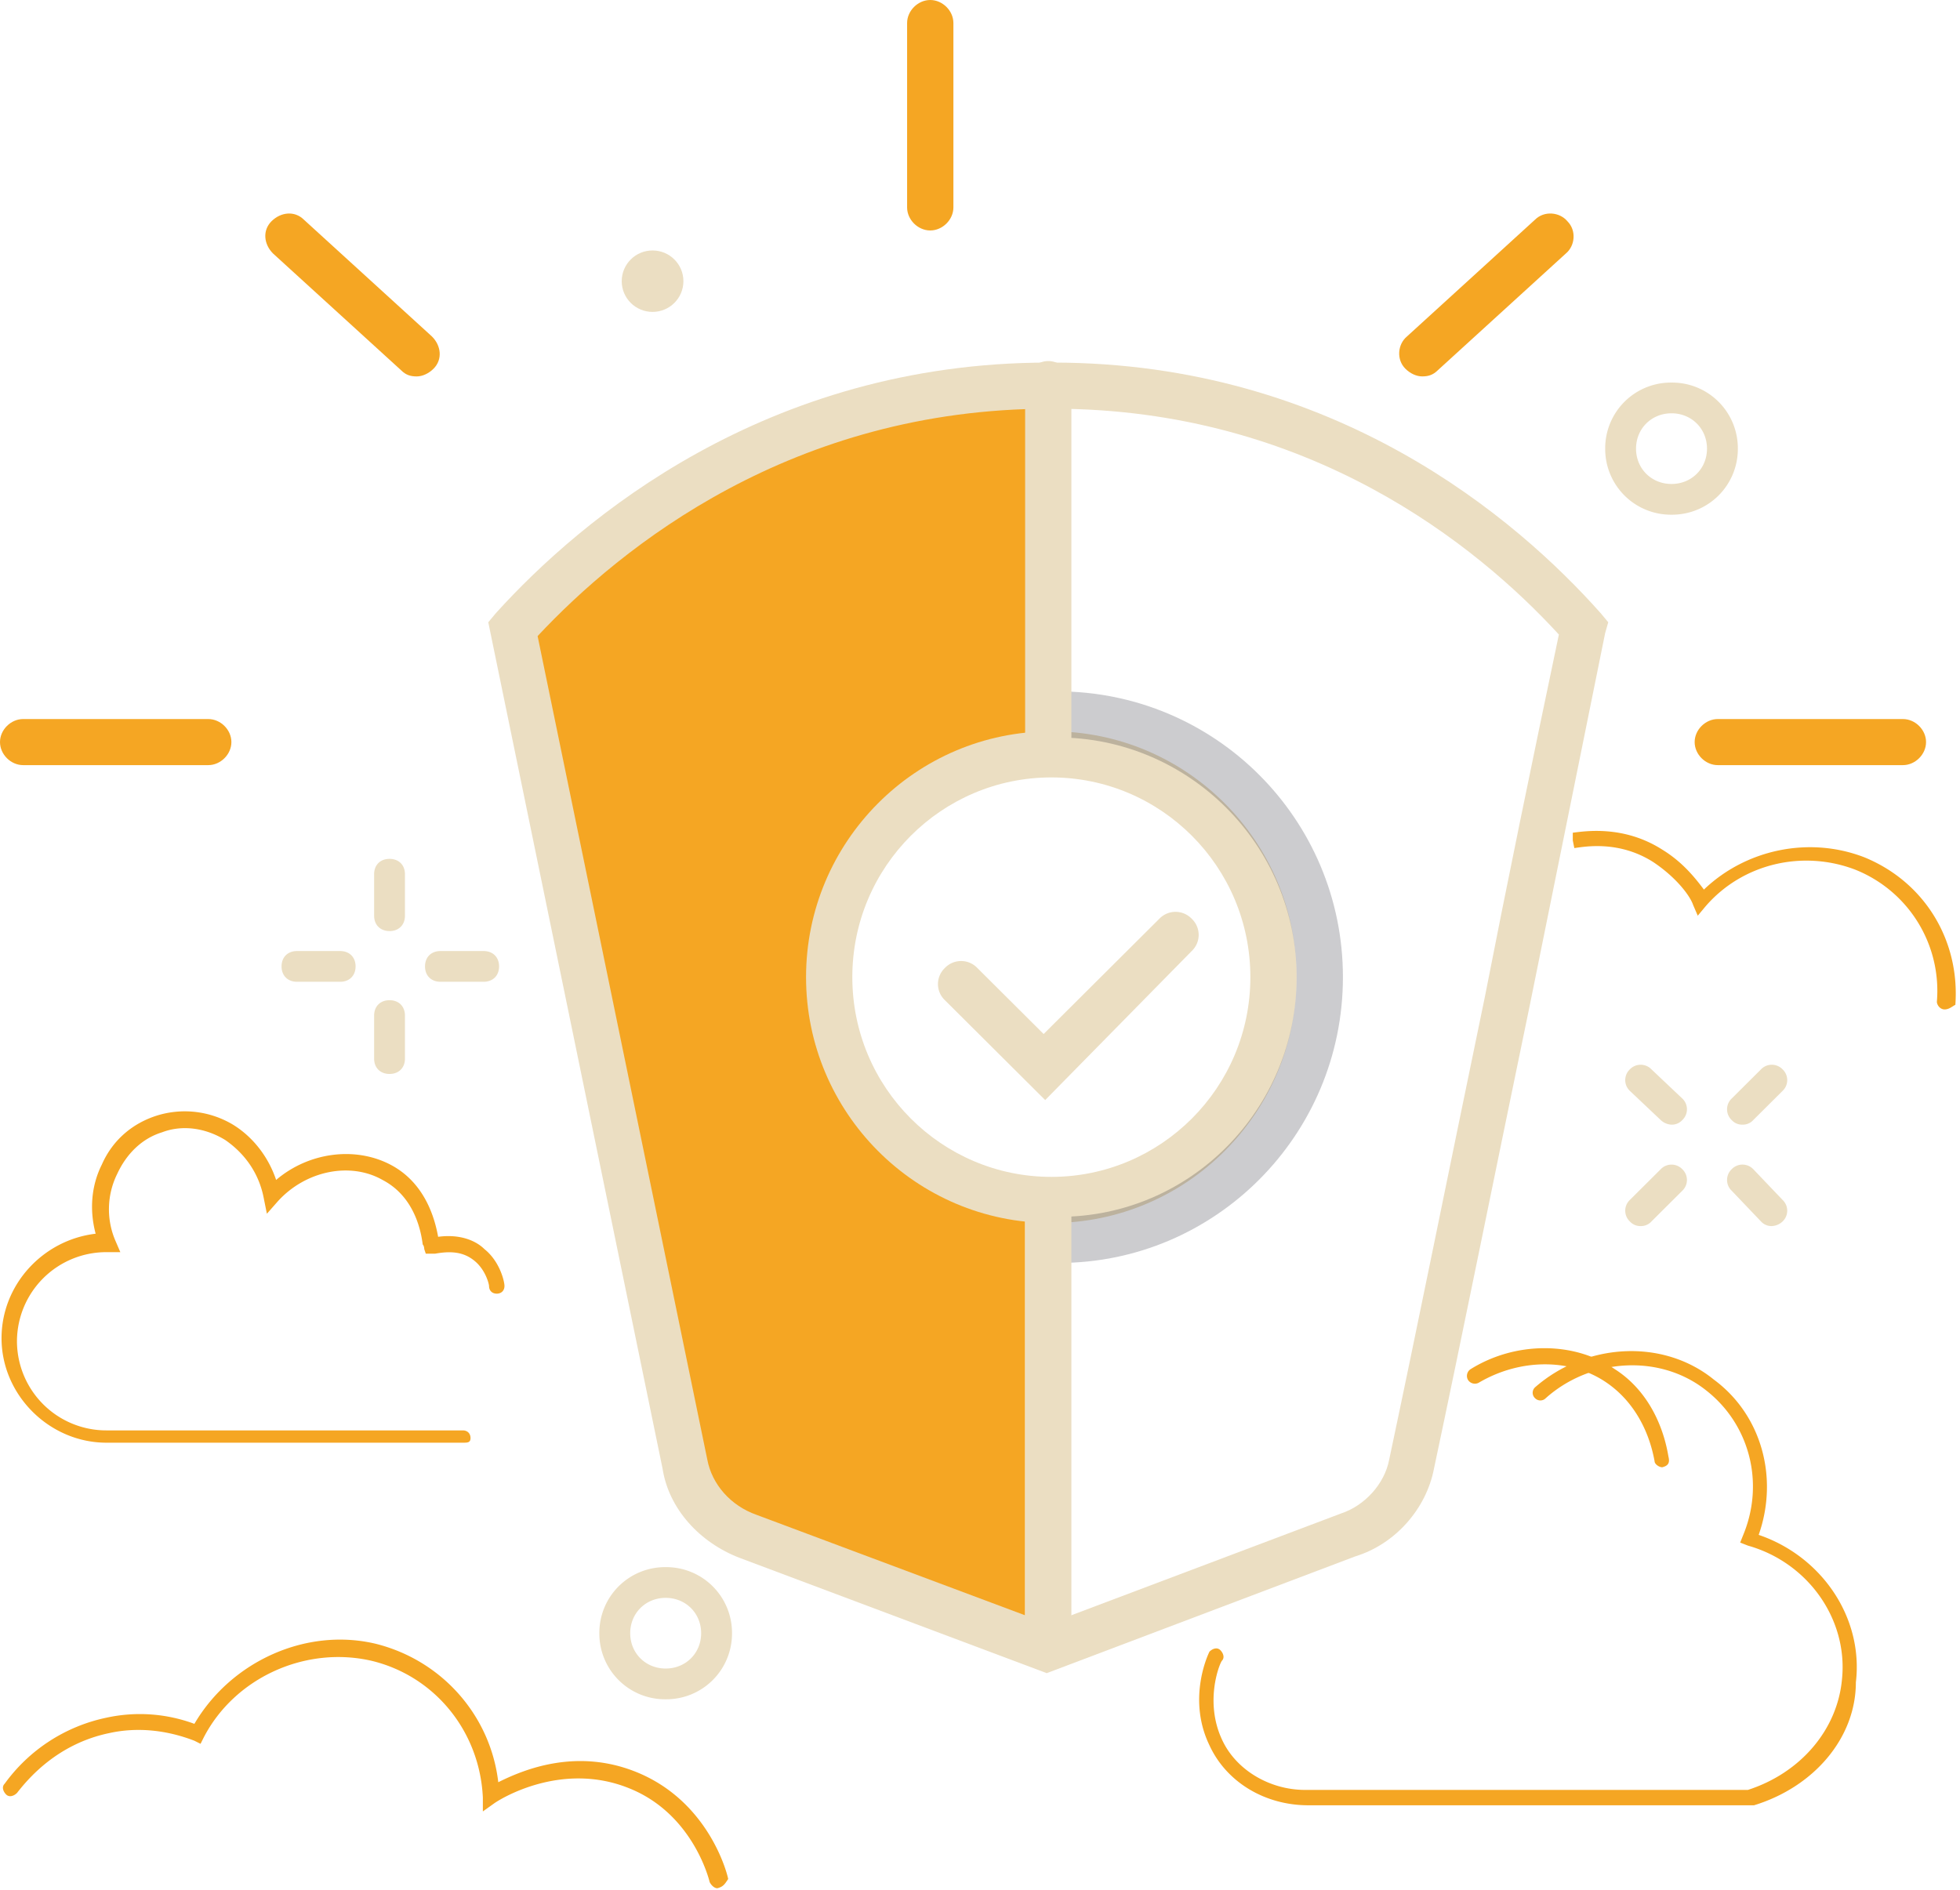 <svg xmlns="http://www.w3.org/2000/svg" width="84" height="81" viewBox="0 0 84 81">
    <g fill="none" fill-rule="nonzero">
        <g fill="#EBDEC2" transform="translate(11.934 10.537)">
            <path d="M16.595 62.298a2.816 2.816 0 0 1-2.843-2.832 2.816 2.816 0 0 1 2.843-2.832 2.816 2.816 0 0 1 2.843 2.832 2.816 2.816 0 0 1-2.843 2.832zm0-4.347c-.86 0-1.52.659-1.52 1.515 0 .856.66 1.514 1.52 1.514s1.52-.658 1.52-1.514-.66-1.515-1.52-1.515zM59.702 11.524a2.816 2.816 0 0 1-2.842-2.831 2.816 2.816 0 0 1 2.842-2.832 2.816 2.816 0 0 1 2.843 2.832 2.816 2.816 0 0 1-2.843 2.831zm0-4.346c-.859 0-1.52.659-1.52 1.515 0 .856.661 1.514 1.52 1.514.86 0 1.521-.658 1.521-1.514s-.661-1.515-1.52-1.515zM4.76 29.37c-.396 0-.66-.263-.66-.658v-1.778c0-.395.264-.658.66-.658.397 0 .661.263.661.658v1.778c0 .395-.264.659-.66.659zM4.76 35.495c-.396 0-.66-.263-.66-.658v-1.844c0-.395.264-.659.66-.659.397 0 .661.264.661.659v1.844c0 .395-.264.658-.66.658zM8.793 31.544h-1.85c-.398 0-.662-.264-.662-.659s.264-.658.661-.658h1.851c.397 0 .662.263.662.658s-.265.659-.662.659zM2.645 31.544H.793c-.396 0-.66-.264-.66-.659s.264-.658.66-.658h1.852c.396 0 .66.263.66.658s-.264.659-.66.659zM62.744 37.668a.601.601 0 0 1-.463-.197.635.635 0 0 1 0-.922l1.256-1.251a.64.64 0 0 1 .926 0 .635.635 0 0 1 0 .922l-1.256 1.25a.601.601 0 0 1-.463.198zM58.38 42.015a.601.601 0 0 1-.463-.198.635.635 0 0 1 0-.922l1.323-1.317a.64.64 0 0 1 .925 0 .635.635 0 0 1 0 .922l-1.322 1.317a.601.601 0 0 1-.463.198zM64 42.015a.601.601 0 0 1-.463-.198L62.281 40.5a.635.635 0 0 1 0-.922.64.64 0 0 1 .926 0l1.256 1.317a.635.635 0 0 1 0 .922.716.716 0 0 1-.463.198zM59.702 37.668a.716.716 0 0 1-.462-.197l-1.323-1.251a.635.635 0 0 1 0-.922.64.64 0 0 1 .926 0l1.322 1.25a.635.635 0 0 1 0 .923.601.601 0 0 1-.463.197z"/>
            <ellipse cx="16.033" cy="1.515" rx="1.322" ry="1.317"/>
        </g>
        <path fill="#F5A623" d="M43.934 51.893v17.583l-13.355-4.61L24.562 40.5l-2.248-14.027 9.52-7.244 11.77-2.568 1.057.33-.397 14.882-6.413 2.898-2.512 4.873L36 46.36l3.504 3.622z"/>
        <path fill="#EBDEC2" d="M44.86 71.715l-13.158-4.94c-1.719-.658-3.04-2.107-3.305-3.819l-7.471-36.285.33-.395c3.637-4.017 11.57-10.735 23.67-10.735h.198c12.1 0 19.9 6.718 23.471 10.735l.33.395-.132.46c-1.19 5.862-2.248 11.13-3.24 16.003-1.586 7.64-2.908 14.225-4.098 19.822-.331 1.712-1.653 3.227-3.372 3.754L44.86 71.715zM23.04 27.263l7.273 35.298c.198 1.054.992 1.976 2.116 2.37l12.496 4.676 12.562-4.741c.991-.33 1.85-1.251 2.05-2.305 1.19-5.598 2.512-12.183 4.098-19.822.926-4.741 1.984-9.878 3.174-15.541-3.504-3.82-10.71-9.68-21.686-9.68h-.132c-11.042 0-18.38 5.926-21.95 9.745z"/>
        <path fill="#EBDEC2" d="M45.058 52.42c-5.818 0-10.513-4.742-10.513-10.537 0-5.795 4.695-10.537 10.513-10.537S55.57 36.088 55.57 41.883c0 5.795-4.694 10.537-10.512 10.537zm0-19.098c-4.694 0-8.53 3.82-8.53 8.56 0 4.742 3.836 8.562 8.53 8.562 4.694 0 8.529-3.82 8.529-8.561 0-4.742-3.835-8.561-8.53-8.561z"/>
        <path fill="#000112" d="M45.388 54.132c-.528 0-.991-.461-.991-.988 0-.527.463-.988.991-.988 5.62 0 10.182-4.61 10.182-10.273 0-5.663-4.628-10.273-10.248-10.273-.529 0-.991-.461-.991-.988 0-.527.462-.988.991-.988 6.744 0 12.232 5.466 12.232 12.249s-5.488 12.249-12.166 12.249z" opacity=".2"/>
        <path fill="#EBDEC2" d="M44.793 47.151l-4.297-4.28a.952.952 0 0 1 0-1.383.961.961 0 0 1 1.388 0l2.843 2.832 4.959-4.94a.961.961 0 0 1 1.388 0 .952.952 0 0 1 0 1.383l-6.28 6.388zM44.926 32.73c-.53 0-.992-.462-.992-.989V16.463c0-.526.463-.987.992-.987.529 0 .991.46.991.987v15.278c0 .527-.462.988-.991.988zM44.926 70.661c-.53 0-.992-.461-.992-.988v-17.78c0-.527.463-.988.992-.988.529 0 .991.46.991.988v17.78c0 .527-.462.988-.991.988z"/>
        <path fill="#F5A623" d="M19.835 61.837H4.562c-2.446 0-4.496-2.042-4.496-4.478 0-2.305 1.785-4.215 4.033-4.479-.264-.987-.198-2.041.265-2.963.462-1.054 1.322-1.778 2.38-2.107a4.019 4.019 0 0 1 3.24.395c.859.527 1.52 1.383 1.85 2.37 1.39-1.185 3.373-1.448 4.893-.658 1.52.79 1.918 2.37 2.05 3.095.992-.132 1.653.198 1.983.527.661.527.86 1.383.86 1.58 0 .198-.132.33-.33.33-.2 0-.331-.132-.331-.33 0-.065-.133-.658-.595-1.053-.463-.395-.992-.461-1.72-.33h-.396l-.066-.197s0-.132-.066-.198c-.066-.526-.33-2.041-1.72-2.765-1.388-.79-3.305-.396-4.495.922l-.463.526-.132-.658c-.199-1.054-.794-1.91-1.653-2.503-.86-.526-1.851-.658-2.71-.329-.86.264-1.522.922-1.918 1.778a3.42 3.42 0 0 0-.066 2.898l.198.46h-.595a3.83 3.83 0 0 0-3.835 3.82 3.83 3.83 0 0 0 3.835 3.82h15.273c.198 0 .33.131.33.329s-.132.198-.33.198zM83.339 43.266c-.199 0-.33-.198-.33-.33a5.59 5.59 0 0 0-3.505-5.663c-2.248-.856-4.826-.263-6.413 1.58l-.33.396-.199-.461c-.132-.395-.727-1.186-1.719-1.844-1.455-.922-2.91-.659-3.372-.593l-.066-.329v-.33c.529-.065 2.182-.329 3.835.725.86.527 1.388 1.185 1.785 1.712 1.785-1.712 4.496-2.305 6.876-1.383 2.578 1.054 4.099 3.556 3.9 6.322-.132.066-.264.198-.462.198z"/>
        <g fill="#F5A623">
            <path d="M71.24 62.89c-.133 0-.33-.131-.33-.263-.265-1.449-.993-2.634-2.05-3.359-1.521-1.053-3.703-1.053-5.488 0a.35.35 0 0 1-.463-.131.346.346 0 0 1 .132-.461c1.918-1.186 4.43-1.186 6.15 0 1.255.79 2.049 2.173 2.313 3.753.066.264 0 .395-.264.461.066 0 0 0 0 0z"/>
            <path d="M75.174 77.378H56.066c-1.851 0-3.504-.988-4.231-2.568-.926-1.91-.133-3.754 0-4.017.132-.132.33-.198.463-.066.132.132.198.33.066.46-.133.198-.728 1.779 0 3.36.595 1.316 2.05 2.173 3.57 2.173h18.975c2.248-.725 3.835-2.569 4.033-4.742.265-2.568-1.454-5.005-4.033-5.73l-.33-.13.132-.33c.925-2.24.264-4.742-1.587-6.19-1.984-1.58-4.959-1.383-6.876.329a.32.32 0 0 1-.463 0 .317.317 0 0 1 0-.461c2.182-1.91 5.488-2.107 7.67-.33 2.05 1.515 2.776 4.215 1.917 6.652 2.71.922 4.496 3.556 4.165 6.322 0 2.37-1.785 4.478-4.363 5.268z"/>
        </g>
        <path fill="#F5A623" d="M30.744 80.934c-.132 0-.265-.132-.33-.263 0 0-.662-2.898-3.439-4.017-2.909-1.186-5.554.46-5.818.658l-.463.33v-.593c-.132-2.832-2.05-5.203-4.76-5.861-2.843-.659-5.884.724-7.207 3.292l-.132.264-.264-.132c-1.19-.46-2.447-.592-3.637-.33-2.248.462-3.504 1.977-3.967 2.57-.132.13-.33.197-.463.065-.132-.132-.198-.33-.066-.46a7.197 7.197 0 0 1 4.364-2.833 6.718 6.718 0 0 1 3.769.264c1.586-2.7 4.826-4.149 7.801-3.425 2.843.725 4.893 3.096 5.223 5.927 1.058-.527 3.372-1.514 6.017-.395 3.107 1.317 3.835 4.478 3.835 4.544-.133.198-.199.33-.463.395.066 0 0 0 0 0z"/>
        <g fill="#F5A623">
            <path d="M39.868 9.878c-.53 0-.992-.46-.992-.988V.988c0-.527.463-.988.992-.988.529 0 .992.461.992.988V8.89c0 .527-.463.988-.992.988zM60.959 16.134c-.265 0-.53-.132-.728-.33-.396-.394-.33-1.053.067-1.382l5.487-5.005c.397-.395 1.058-.33 1.389.066.396.395.33 1.054-.067 1.383L61.62 15.87c-.199.197-.397.263-.661.263zM17.851 16.134c-.264 0-.463-.066-.66-.263l-5.489-5.005c-.396-.395-.462-.988-.066-1.383.397-.395.992-.461 1.389-.066l5.487 5.005c.397.395.463.988.067 1.383-.199.197-.463.33-.728.33zM8.926 32.795H.992c-.53 0-.992-.46-.992-.988 0-.527.463-.987.992-.987h7.934c.529 0 .991.46.991.987 0 .527-.462.988-.991.988zM81.554 32.795H73.62c-.53 0-.992-.46-.992-.988 0-.527.463-.987.992-.987h7.934c.529 0 .991.46.991.987 0 .527-.462.988-.991.988z"/>
        </g>
    </g>
</svg>
